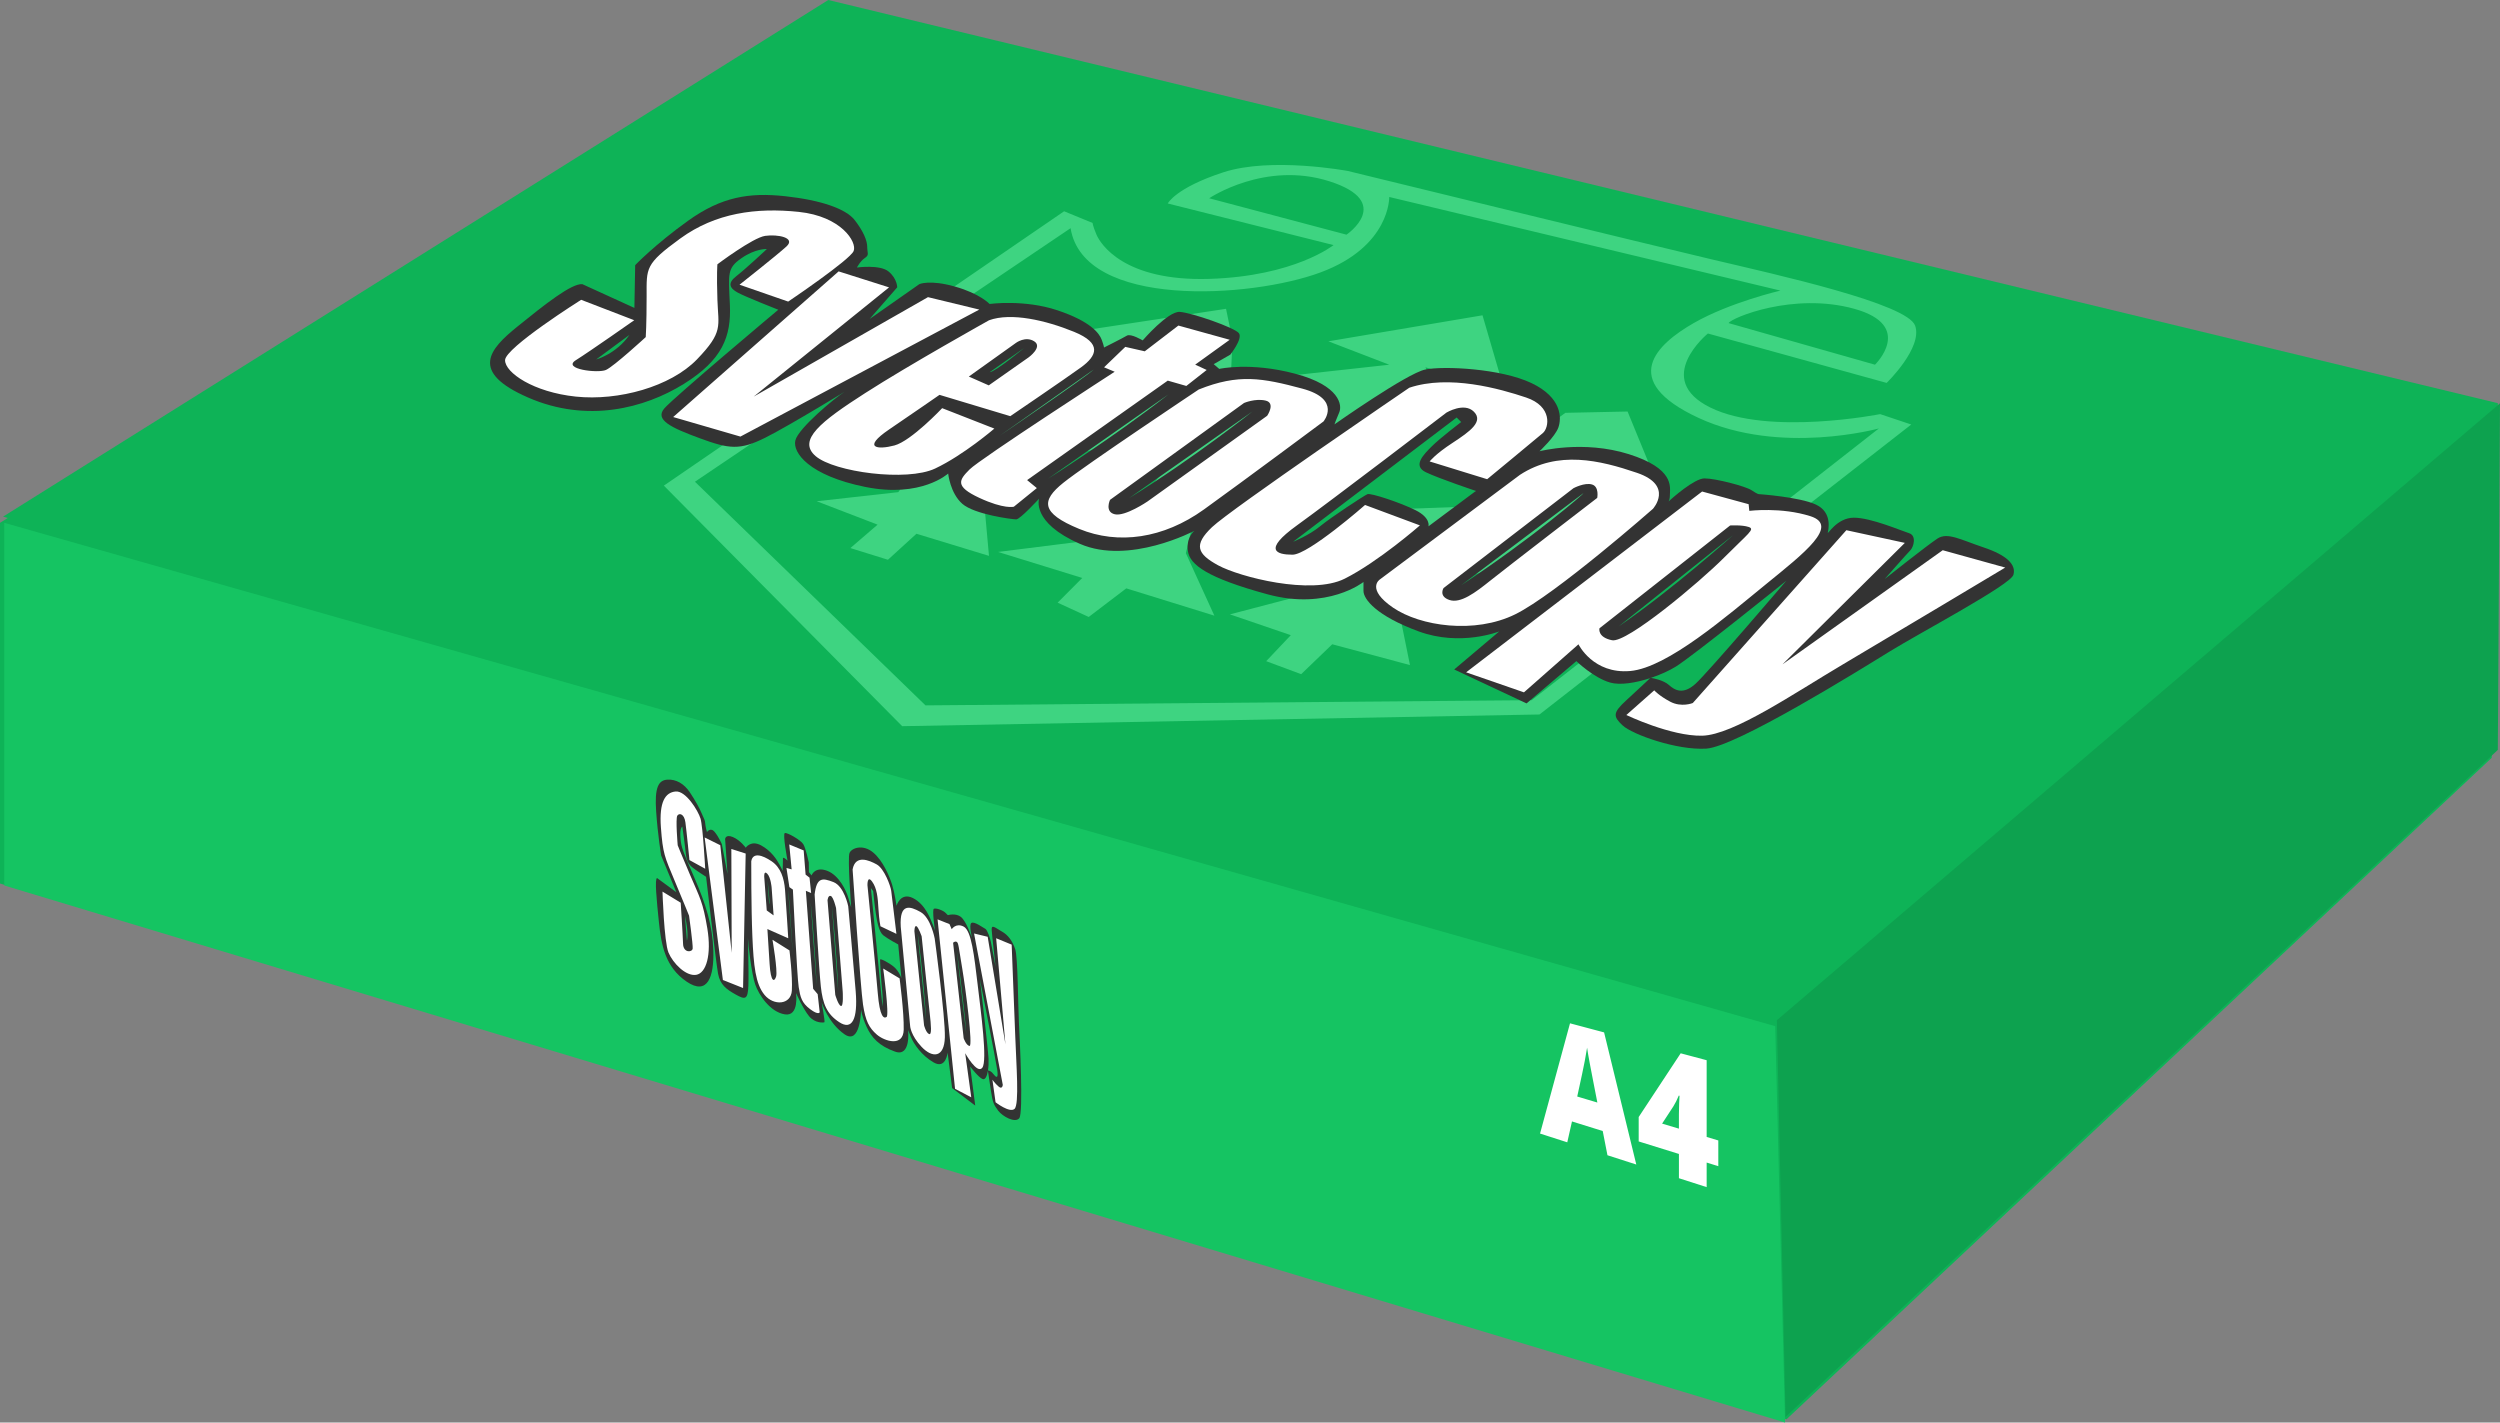 <svg version="1.1" id="Слой_1" xmlns="http://www.w3.org/2000/svg" x="0" y="0" width="355" height="202" xml:space="preserve"><rect width="100%" height="100%" fill="#808080" stroke="none"/><style>.st0{fill:#0eb357}</style><path class="st0" d="M0 74.242v51.216l253.677 76.085 100.147-93.932.868-50.266L117.412.907 0 74.242z"/><path d="M.608 74.242v51.497L253.481 202l-1.402-56.281L.608 74.242z" fill="#15c462"/><path d="M252.314 144.869l1.233 56.338 101.144-94.722.309-49.218-102.686 87.602z" fill="#0da24f"/><path class="st0" d="M251.752 144.869l102.994-87.602L117.613 0 .434 73.363l251.318 71.506z"/><path d="M242.888 57.881c-8.277-4.062-.368-10.524-.368-10.524l25.383 7.016s5.15-4.985 4.047-8.124c-1.104-3.139-19.497-7.201-28.878-9.417s-51.686-12.555-51.686-12.555-10.852-2.031-17.658.185-7.909 4.431-7.909 4.431l23.544 5.908s-5.518 4.431-17.658 4.801c-12.14.369-15.451-4.985-16.003-6.278-.552-1.292-.552-1.662-.552-1.662L151.103 30 94.266 68.96l33.844 34.158 90.497-1.662 52.79-41.175-4.415-1.477c.001.001-15.817 3.139-24.094-.923zm20.417-14.032c8.645 2.4 2.943 7.939 2.943 7.939l-20.785-5.908c.368-.739 9.197-4.432 17.842-2.031zm-91.601-15.695s7.909-5.355 17.106-2.4 2.391 7.57 2.391 7.57l-19.497-5.17zm45.8 71.271l-86.083.738-32.74-31.757 53.342-36.005c1.839 11.448 25.567 9.971 35.5 6.278s9.749-10.709 9.749-10.709l55.549 13.294s-7.173 1.662-12.324 4.616c-5.15 2.954-10.852 8.124.736 13.479s25.567 1.477 25.567 1.477l-49.296 38.589zm-48.375-24.003l23.728-17.171 7.725 1.846 3.863-2.216-2.023-5.724 11.22 3.324-3.127-10.709-21.888 3.693 8.645 3.323-15.083 1.662-.552 1.846s-7.725.185-8.461-.369 1.656-2.585 1.656-2.585l.184-4.062-.92-4.431-21.889 3.324-6.254 5.354s-6.806 6.647-7.541 7.201-8.093 6.278-8.093 6.278l-2.759 3.877-11.588 1.292 8.645 3.324-3.863 3.323 5.334 1.662 4.047-3.693 10.301 3.139-.552-6.093s4.047-3.877 5.702-5.539S150 64.713 150 64.713s9.381-1.477 11.22-1.662c1.839-.185 6.07 1.108 6.07 1.108l-9.381 12.186-16.186 2.031 11.956 3.693-3.495 3.508 4.414 2.031 5.334-4.062 12.508 3.878-4.047-8.863.736-3.139zm53.158-16.802l-9.933 7.201-2.575 2.954-.736 3.139-10.3.369v1.662l.92 4.985-7.357 3.324s-.736.185-2.759.369c-2.023.185-2.207 1.292-2.207 1.292l-12.692 3.324 8.645 2.954-3.495 3.693 4.966 1.846 4.415-4.247 11.036 2.954-2.207-10.894 17.474-3.139s8.829-1.108 10.484-1.477c1.655-.369 8.093-4.431 8.093-4.431l.92-6.647-3.863-9.417-8.829.186z" fill="#3ed481"/><path d="M144.161 134.797c-.374-1.144-1.008-2.03-1.88-2.511-.875-.483-1.518-1.124-1.464-.252.054.873.558 5.258.558 5.258s-.593-3.082-.668-3.528c-.075-.447-.505-1.73-.79-1.87-.286-.14-1.576-1.104-1.981-.835-.406.27.165 2.385.046 2.048-.119-.337-.79-2.303-1.529-2.897-.742-.595-1.838-.261-1.838-.261s-.031.021-.349-.323-1.397-.747-1.665-.573c-.247.16.111 2.724.172 3.141-.02-.093-.085-.316-.299-.844-.326-.803-1.047-2.922-2.82-3.816-1.787-.901-2.345 1.082-2.345 1.082s-.283-1.895-.625-2.984c-.343-1.089-1.277-3.422-2.724-4.603-1.455-1.188-3.039-.615-3.331.102-.293.719.239 7.714.239 7.714s-.183-.57-.436-1.438c-.254-.868-1.247-3.103-2.978-3.758-1.744-.659-2.216.657-2.216.657l-.373-.463-.016-1.366s-.422-2.037-.792-2.619-2.248-1.656-2.604-1.564c-.356.093.378 3.917.378 3.917s-.662-.645-.653-.304c.008.341-.042 1.757-.042 1.757s-.076-.185-.447-.889c-.371-.705-1.181-1.96-2.622-2.736-1.449-.781-2.172.336-2.172.336s-.767-1.068-1.819-1.511c-1.056-.445-1.108.285-1.108.285l.334 4.958-.796-4.226s-.432-1.039-1.03-1.752c-.599-.714-1.088.032-1.088.032s-.226-.81-.25-1.265-.17-.607-.486-1.367c-.316-.76-.903-1.839-1.705-3.035-.804-1.199-1.944-1.869-3.192-1.782-1.255.088-1.82 1.1-1.581 4.518.24 3.428.711 6.257.711 6.257l2.152 5.205-2.732-2.008c-.359.088-.071 3.055.264 6.291.336 3.243.9 6.354 3.939 8.422 3.005 2.045 3.89-.775 3.785-4.375-.105-3.587-1.043-6.56-2.662-10.314-1.624-3.766-1.917-4.346-2.011-5.786-.094-1.438.27-1.535.27-1.535s.393 2.759.487 3.772c.094 1.014.427 1.57.868 1.957.44.387 2.018 1.39 2.018 1.39s1.412 12.219 1.702 13.764c.29 1.546 1.148 2.195 2.506 2.956 1.351.757 1.72.737 1.797-1.244.077-1.975-.089-7.628-.064-6.793.025.836.515 5.117 1.036 6.606.521 1.488 2.098 3.899 4.196 4.245 2.079.343 1.601-3.028 1.601-3.028s.998 2.246 1.843 3.284c.843 1.035 2.086.933 2.189.865s-.389-2.805-.389-2.805.923 2.905 3.24 4.514c2.297 1.595 2.349-3.5 2.349-3.5s.09.896.789 2.436c.698 1.538 1.764 2.723 4.053 3.531 2.267.8 1.838-3.061 1.838-3.061s.028.067.413 1.007c.385.939 1.478 2.588 3.227 3.591 1.737.996 1.97-1.398 1.97-1.398l.639 5.029 3.282 2.489-.715-5.544s1.16 1.544 1.769 1.781c.364.142.618-.402.748-1.177-.003-.021-.007-.044-.007-.044h.014c.081-.508.11-1.108.082-1.68-.073-1.47-1.222-11.257-1.222-11.257s2.241 11.365 2.452 12.817c.212 1.454-.195 1.075-.574.589-.339-.435-.671-.467-.738-.468-.002.015-.005.029-.007.044.032.211.216 1.403.431 2.864.237 1.612.411 1.995 1.034 2.808.621.812 2.374 1.786 2.983 1.07.606-.713.079-11.092-.049-13.672-.128-2.573-.146-9.184-.52-10.328zm-46.618-1.212l-.282-3.545c.589 2.544.282 3.545.282 3.545zm11.691-5.157l-.239-3.394c.001 0 .376 3.239.239 3.394zm2.687-2.019c.151.934.671 9.284.671 9.284l-.671-9.284zm3.189 1.673c.611 5.985.848 11.805.848 11.805l-.848-11.805zm3.022.611s.689 6.413.893 12.051l-.893-12.051zm8.801 8.597c-.745-.62-1.939-1.227-1.96-1.028-.021.2.154 3.245.298 4.454.144 1.21.038 2.215.038 2.215l-1.642-16.825.323.441s.212 2.166.39 3.251c.178 1.086.411 2.506 1.05 3.017.638.51 2.119 1.298 2.119 1.298l.449 4.781c.001.002-.322-.986-1.065-1.604zm3.385-4.638c.017-.163.814 6 1.203 12.338l-1.203-12.338zm5.53 2.261s1.001 7.04 1.364 11.966l-1.364-11.966zm145.844-57.174c-3.284-1.099-5.136-2.198-6.568-1.268-1.431.93-7.494 5.747-7.494 5.747s3.116-3.55 3.621-4.057c.505-.507.926-2.113-.168-2.451-1.095-.338-5.389-2.198-7.831-2.198s-3.789 2.536-3.705 2.113c.084-.423.674-2.874-1.684-3.972-2.358-1.099-8.135-1.488-8.135-1.488s-.185 0-1.019-.558-5.094-1.674-6.669-1.674c-1.446 0-4.605 2.818-5.111 3.277-.043.055-.076.07-.076.07s.032-.029.076-.07c.082-.107.201-.374.201-1.046 0-1.023.648-3.626-5.835-5.671-6.484-2.045-12.683-.415-12.683-.415s2.22-2.075 2.679-3.381.536-4.226-3.828-6.301c-4.363-2.075-12.478-2.459-15.081-1.921s-12.888 7.786-12.888 7.786.224-.675.672-1.688c.448-1.012.112-3.825-6.276-5.512-6.388-1.688-10.76-.675-10.76-.675l-.784-.675 2.354-1.35s1.793-2.25 1.233-3.037c-.56-.788-6.725-2.925-8.406-3.037s-5.268 4.05-5.268 4.05-1.681-1.012-2.242-.675c-.56.338-3.25 1.688-3.25 1.688s0-.225-.336-1.125-1.569-2.587-6.276-4.162-9.639-.9-9.639-.9-1.345-1.463-4.932-2.475c-3.586-1.013-5.043-.338-5.043-.338l-7.061 4.95 3.923-4.5s0-1.237-1.233-2.25-4.483-.563-4.483-.563.448-.9 1.121-1.35c.672-.45.336-.675.336-1.575s-.56-2.25-1.793-3.825-4.707-2.813-9.863-3.375-9.078.113-13.786 3.487c-4.707 3.375-7.509 6.3-7.509 6.3l-.112 6.075-7.397-3.375c-1.543-.111-5.26 2.828-9.229 6.037-3.968 3.209-6.834 6.417 1.543 10.069 8.378 3.651 16.517 1.527 22.075-1.922 5.557-3.448 6.77-6.796 6.568-11.258-.202-4.463-.404-5.173 1.617-6.593s3.638-1.319 3.638-1.319-3.031 2.84-4.345 3.854-.909 1.724.202 2.333 5.76 2.434 5.76 2.434S95.76 56.359 94.346 57.982c-1.415 1.623.909 2.738 5.052 4.26 4.143 1.521 5.659 1.724 9.296-.102 3.638-1.826 12.53-7.303 11.216-6.491-1.314.811-6.568 5.173-6.972 6.897-.404 1.724 1.92 4.97 9.902 6.593 7.983 1.623 11.8-1.899 11.8-1.899s.276 2.771 2.002 4.295c1.725 1.524 7.109 2.217 7.661 2.217s3.251-2.944 3.251-2.944-1.179 3.381 5.81 6.424 16.244-1.86 16.244-1.86-1.204.93-.926 2.882 2.779 3.812 11.3 6.136c8.521 2.324 13.632-1.749 13.632-1.749v1.268c0 1.183 1.852 3.55 7.831 5.747 5.979 2.198 11.452 0 11.452 0l-6.4 5.409 10.273 4.818 7.073-6.001s2.442 2.367 4.8 3.043c1.413.405 3.613.049 5.675-.628.025-.024.051-.049.051-.049s.029.005.066.01c1.335-.447 2.605-1.024 3.555-1.616 2.442-1.521 15.662-12.171 15.662-12.171s-11.115 13.016-12.883 14.622c-1.768 1.606-2.947.93-3.789.169-.753-.68-2.237-.953-2.545-1.004-.039.013-.078.025-.117.038-.247.233-1.644 1.553-3.401 3.163-1.937 1.775-1.853 2.282-.505 3.55 1.347 1.268 7.663 3.55 11.873 3.296s21.641-11.072 26.019-13.777c4.379-2.705 17.178-9.466 17.599-10.903.42-1.435-.927-2.787-4.211-3.886zM84.654 51.044l4.726-3.488c-1.876 2.72-4.726 3.488-4.726 3.488zm60.742-1.605s-4.031 3.348-4.865 3.418l4.865-3.418zm-3.416 12.422l13.316-9.381c-.992.996-13.316 9.381-13.316 9.381zm6.841 6.116l17.097-11.971c-7.923 6.195-17.097 11.971-17.097 11.971zm11.51 2.762l17.514-12.306c0 .001-8.424 6.698-17.514 12.306zm42.509 4.001s.364-1.189-1.822-2.286-6.377-2.469-6.833-2.286-5.193 3.292-6.742 4.572c-1.549 1.28-3.826 2.195-3.826 2.195l23.231-17.648.638.64s-3.006 2.286-4.191 3.475c-1.184 1.189-2.733 2.743-.82 3.658s7.106 2.652 7.106 2.652l-6.741 5.028zm4.618 8.383l17.357-13.067c.379-.152-7.425 6.523-17.357 13.067zm22.401 5.821l16.225-12.937s-8.643 7.762-16.225 12.937z" fill="#333"/><path d="M119.086 38.537L95.591 59.219l9.548 2.775 33.922-18.034-7.287-1.765-24.75 14.124 19.222-15.512-7.16-2.27zm-17.213 4.035c-.126-3.783 0-5.044 0-5.044s5.025-3.783 6.784-4.036c1.759-.252 4.397.252 3.015 1.513s-6.659 5.423-6.659 5.423l6.91 2.396s8.795-5.927 9.297-7.188c.503-1.261-1.759-4.918-7.79-5.549s-11.81.126-16.835 3.783-4.774 4.161-4.774 8.197-.125 5.801-.125 5.801-4.523 4.162-5.654 4.666-6.282-.126-4.272-1.387c2.01-1.261 8.292-5.675 8.292-5.675l-7.538-2.901s-10.805 6.81-10.805 8.576 4.02 4.54 10.051 5.171c6.031.63 13.443-1.387 17.212-5.297s3.017-4.665 2.891-8.449zm13.595 97.837l-1.035-13.916.747.318-.225-2.182-.559-.434-.274-3.436-2.048-.846.339 3.539-.736-.206.415 2.729.499.346s.593 12.414.824 13.843c.231 1.43.413 2.233 1.635 3.145 1.217.908 1.347.428 1.347.428l-.286-2.566-.643-.762zm-11.566-5.1l-1.624-15.291-2.218-1.099 2.59 20.239 2.867 1.142.369-19.098-2.035-.649.051 14.756zm16.545-6.62s-.565-2.844-2.1-3.434c-1.545-.594-2.383-.725-2.67 1.766 0 0 .616 10.632.882 13.071.266 2.443.839 3.899 2.628 5.066 1.777 1.159 2.652-.343 2.32-4.405-.332-4.049-1.06-12.064-1.06-12.064zm-1.028 14.16c-.386-.097-.812-1.58-.812-1.58l-1.098-13.422s.064-.735.449-.625c.384.11.762 1.727.762 1.727l.944 11.861c0-.001.14 2.136-.245 2.039zm-21.394-18.53c-1.369-3.201-1.792-4.289-1.792-4.289s-.323-3.794-.055-4.208c.268-.412.981-.28 1.148.946.167 1.227.575 5.365.575 5.365l2.237 1.228s-.326-6.011-.669-7.132c-.343-1.122-2.086-3.967-3.528-3.836-1.452.132-2.367 1.423-2.091 5.121.276 3.708.509 4.111 1.952 7.558 1.44 3.439 2.044 4.956 2.044 4.956s.564 4.088.514 4.656c-.05.568-1.326.668-1.366-.655-.04-1.322-.335-5.844-.335-5.844l-2.586-1.577s.219 7.151.855 8.664c.636 1.512 2.458 3.377 3.913 3.157 1.445-.218 2.221-2.843 1.596-6.607-.627-3.759-1.046-4.31-2.412-7.503zm11.666 9.129s.76 4.394.518 5.207c-.242.815-.765.883-.927-1.791-.162-2.667-.314-4.94-.314-4.94l2.961 1.311s-.327-5.277-.456-6.888c-.129-1.609-.587-3.15-1.912-4.049-1.332-.903-2.667-1.293-2.884.007 0 0-.017 6.558.159 10.667.176 4.125.435 6.752 1.736 8.316 1.296 1.558 3.751 1.425 3.869-.631.118-2.05-.339-5.698-.339-5.698l-2.411-1.511zm-1.169-8.9s-.09-1.004.422-.486c.511.516.627 1.973.627 1.973l.279 3.951-.973-.704-.355-4.734zm7.297-59.78c2.638 2.27 12.941 3.657 16.961 1.766 4.02-1.892 8.418-5.675 8.418-5.675l-7.412-2.9s-4.397 4.666-6.784 5.297c-2.387.631-4.648.378-.754-2.27 3.895-2.648 7.161-4.918 7.161-4.918l10.051 3.027s7.789-5.297 10.051-6.936c2.261-1.64 3.015-3.405-1.005-5.045-4.02-1.639-8.92-2.774-12.061-1.639 0 0-11.307 6.306-17.589 10.341-6.283 4.033-9.675 6.682-7.037 8.952zm28.437-16.072s1.359-1.023 2.605-.227c1.246.796-.793 2.274-.793 2.274l-5.664 3.979-2.832-1.251 6.684-4.775zm131.612 29.435L253.12 94.333l17.368-17.244-8.306-1.8-21.805 24.54s-1.605.663-3.209-.19c-1.605-.853-2.265-1.611-2.265-1.611l-3.964 3.505s6.324 3.032 10.761 2.937c4.436-.095 13.121-6.064 20.011-10.138 6.891-4.074 23.032-13.738 23.032-13.738l-8.875-2.463zm-41.155-5.874s3.021-3.316-2.265-5.116c-5.286-1.8-11.233-3.221-16.613.284L195.918 82.3s-1.982 1.326 1.888 3.979 11.61 3.79 17.368.947c5.758-2.841 19.539-14.969 19.539-14.969zM205.825 85.2c-1.581-.529-.843-1.693-.843-1.693l18.45-14.181s1.581-.847 2.636-.529c1.054.317.738 1.905.738 1.905s-13.073 10.054-15.182 11.747c-2.109 1.693-4.218 3.28-5.799 2.751zm-17.891-25.351s2.638-3.153-3.015-4.666c-5.654-1.513-9.046-2.144-14.699.126 0 0-16.082 10.719-19.222 13.242-3.141 2.522-3.267 4.288 2.261 6.558s11.935 1.387 17.715-2.775c5.779-4.161 16.96-12.485 16.96-12.485zm-29.632 13.178c-1.473-.341-.68-2.047-.68-2.047l19.03-13.758s1.586-.682 3.058-.341.227 2.16.227 2.16l-16.991 12.166c0 .001-3.172 2.161-4.644 1.82zm35.537-1.323s-8.041 7.062-10.302 7.062-4.272-.63.628-4.162c4.9-3.531 21.233-16.016 21.233-16.016s2.513-1.513 3.895-.126-.503 2.774-3.015 4.414c-2.513 1.639-3.267 2.648-3.267 2.648l8.166 2.522s7.036-5.801 7.915-6.558 1.382-3.783-2.387-5.044c-3.769-1.261-10.93-3.279-16.584-1.387 0 0-25.379 17.277-28.017 19.799-2.638 2.522-2.136 3.783.88 5.423 3.015 1.639 13.192 4.288 17.966 1.892s10.679-7.567 10.679-7.567l-7.79-2.9zm37.665 23.577c5.286-.474 13.781-7.864 19.256-12.317s10.477-8.338 6.324-9.664c-4.153-1.326-8.684-.758-8.684-.758l-.094-.947-6.607-1.8-33.51 25.675 8.212 2.842 7.74-6.822c0 .001 2.077 4.264 7.363 3.791zm-4.383-6.06l18.555-14.604s1.687-.106 2.636.212c.949.317 0 .847-3.479 4.339s-13.811 12.17-15.92 11.747c-2.108-.424-1.792-1.694-1.792-1.694zm-4.18 56.089l-4.255 15.656 3.867 1.243.669-2.965 4.365 1.359.672 3.442 4.096 1.317-4.573-18.762-4.841-1.29zm1.025 10.396c.553-2.508.912-4.197 1.074-5.061.162-.866.271-1.49.326-1.872.061.446.188 1.19.382 2.235.194 1.046.358 1.901.494 2.566l.583 2.987-2.859-.855zm-87.126-24.131c-1.114-.571-1.698.376-1.698.376l-.316-.729-1.692-.673 2.483 24.064 2.301 1.204-.862-6.266s1.702 3.068 2.437 2.058c.731-1.005-.181-7.737-.67-11.822-.487-4.074-.874-7.643-1.983-8.212zm.837 16.952c-.489-.077-.839-1.105-.839-1.105l-1.498-13.547s.251-.272.511-.131.267.66.786 3.773c.519 3.119 1.529 11.087 1.04 11.01zm28.145-94.479l2.638.757 2.89-2.27-1.633-.757 4.9-3.531-7.287-2.018-4.774 3.657-2.764-.63-3.015 2.901 1.508.63s-19.097 12.359-20.604 13.872c-1.508 1.513-2.136 2.396 1.382 4.036 3.518 1.639 4.9 1.261 4.9 1.261l3.267-2.648-1.382-1.135 19.974-14.125zm-40.407 83.483s.885 6.603.482 6.876c-.404.274-.971.013-1.257-3.408-.284-3.412-1.461-15.289-1.461-15.289s-.047-1.492.654-.534c.699.956.817 2.275.906 3.867.089 1.595.285 2.487.285 2.487l2.266 1.079s-.646-5.406-.737-6.105c-.091-.699-.985-3.164-2.062-3.757-1.082-.596-3.025-1.432-3.422.711 0 0 1.122 16.843 1.48 19.193.359 2.353.868 3.307 1.955 4.255 1.082.944 3.761 1.809 3.821-.682.06-2.482-.585-7.295-.585-7.295l-2.325-1.398zm5.286-8.036c-1.493-.832-2.989-1.295-2.796 2.091l1.337 14.141s.084 1.293 1.622 2.925c1.531 1.623 3.231 1.573 3.306-1.357.075-2.918-1.444-14.03-1.444-14.03s-.541-2.943-2.025-3.77zm1.208 17.331c-.445-.227-.693-1.236-.693-1.236l-1.372-13.359s.002-.848.287-.716c.284.132.74 1.42.74 1.42s.974 9.44 1.155 11.025c.18 1.587.327 3.092-.117 2.866zm11.747-12.689l-2.202-.908 1.316 15.06-2.521-15.266-1.934-.469 4.079 21.496s-.057.707-.589.245c-.533-.463-.881-.969-.881-.969l.445 3.197s1.995 1.559 2.692.939c.694-.617.252-6.246.109-10.185-.144-3.924-.514-13.14-.514-13.14zm98.688 16.413l-3.688-.983-5.963 9.047v3.469l5.714 1.776v3.447l3.938 1.266v-3.489l1.654.514v-3.655l-1.654-.496V150.55h-.001zm-3.904 6.079c-.023.655-.035 1.177-.035 1.567v2.07l-2.387-.715 1.6-2.448c.285-.46.54-.971.766-1.531l.11.031c-.012.029-.03.371-.054 1.026z" fill="#fff"/></svg>